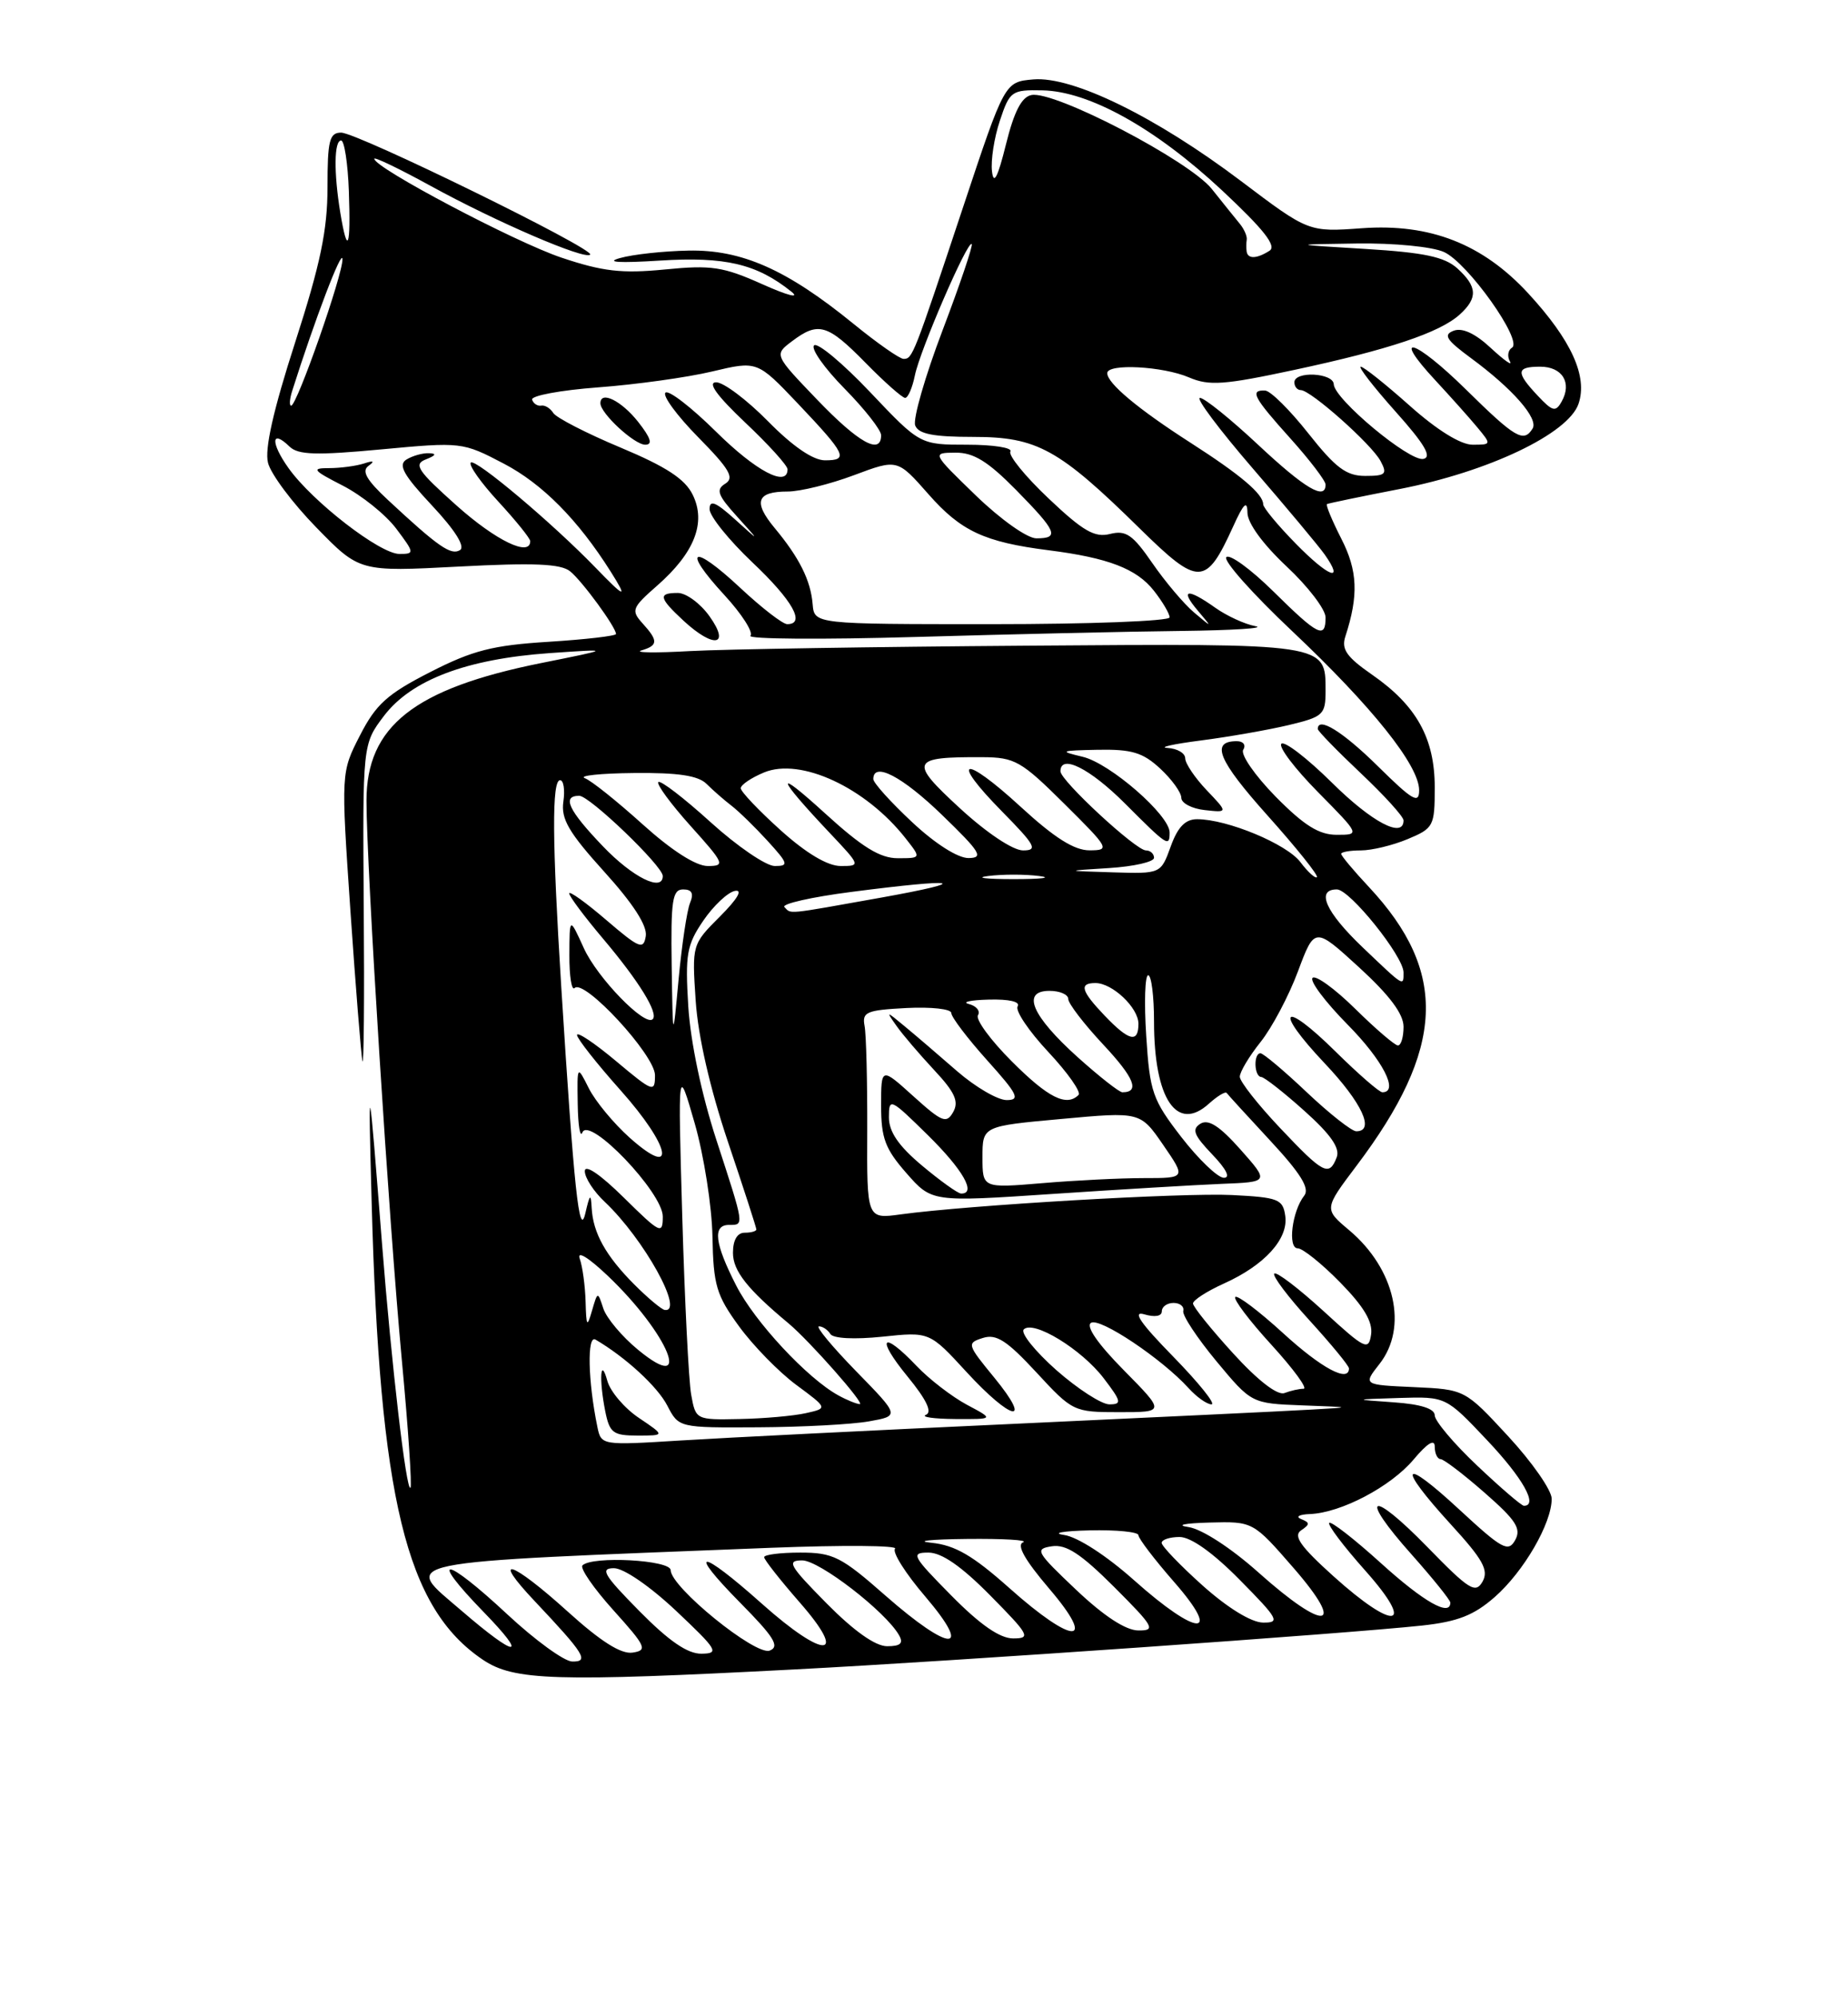 <?xml version="1.0" encoding="UTF-8" standalone="no"?>
<!DOCTYPE svg PUBLIC "-//W3C//DTD SVG 1.1//EN" "http://www.w3.org/Graphics/SVG/1.1/DTD/svg11.dtd" >
<svg xmlns="http://www.w3.org/2000/svg" xmlns:xlink="http://www.w3.org/1999/xlink" version="1.1" viewBox="0 0 237 256">
 <g >
 <path fill="currentColor"
d=" M 102.00 213.97 C 122.74 212.89 172.57 209.40 182.38 208.35 C 186.95 207.85 189.02 207.04 191.69 204.70 C 195.42 201.43 199.00 195.25 199.00 192.10 C 199.00 191.01 196.49 187.41 193.43 184.10 C 187.87 178.09 187.87 178.09 181.34 177.79 C 174.81 177.50 174.81 177.50 176.90 174.84 C 180.61 170.14 178.92 162.64 173.03 157.68 C 169.79 154.96 169.79 154.96 173.96 149.43 C 185.32 134.39 185.76 124.61 175.56 113.69 C 173.60 111.60 172.00 109.69 172.00 109.44 C 172.00 109.20 173.14 109.00 174.53 109.00 C 175.92 109.00 178.62 108.35 180.53 107.55 C 183.86 106.16 184.00 105.89 184.00 100.92 C 184.00 94.62 181.66 90.42 175.94 86.46 C 172.69 84.20 172.00 83.21 172.54 81.57 C 174.25 76.31 174.12 73.15 172.02 69.05 C 170.83 66.71 170.00 64.72 170.18 64.61 C 170.36 64.51 174.55 63.64 179.50 62.68 C 190.88 60.47 201.12 55.60 202.44 51.76 C 203.64 48.25 201.53 43.61 195.99 37.60 C 190.15 31.27 183.42 28.63 174.70 29.25 C 167.82 29.75 167.82 29.75 159.16 23.21 C 148.24 14.97 137.57 9.75 132.52 10.18 C 128.85 10.50 128.85 10.50 123.53 26.50 C 117.15 45.68 117.03 46.00 115.88 46.00 C 115.38 46.00 112.48 43.97 109.44 41.49 C 100.90 34.54 95.12 31.98 88.28 32.12 C 85.10 32.18 81.15 32.61 79.50 33.08 C 77.57 33.62 79.40 33.73 84.64 33.40 C 93.01 32.87 97.06 33.83 101.50 37.39 C 102.63 38.30 101.01 37.88 97.77 36.43 C 92.74 34.18 91.23 33.95 85.27 34.54 C 79.74 35.08 77.31 34.80 72.00 33.02 C 66.02 31.01 48.00 21.50 48.00 20.35 C 48.00 20.08 51.26 21.65 55.25 23.84 C 63.64 28.44 75.00 33.33 75.69 32.64 C 76.38 31.96 45.83 17.00 43.75 17.00 C 42.25 17.00 42.00 18.00 42.00 24.01 C 42.00 29.49 41.10 33.81 37.86 43.86 C 35.05 52.56 33.92 57.56 34.37 59.32 C 34.73 60.76 37.52 64.49 40.57 67.61 C 46.11 73.29 46.11 73.29 58.83 72.62 C 68.48 72.11 71.93 72.26 73.12 73.23 C 74.68 74.49 79.00 80.40 79.00 81.26 C 79.00 81.51 75.11 81.96 70.36 82.26 C 63.16 82.71 60.62 83.36 55.16 86.15 C 49.67 88.95 48.21 90.27 46.17 94.25 C 43.73 99.00 43.73 99.00 44.94 116.75 C 45.61 126.51 46.31 135.18 46.48 136.00 C 46.66 136.82 46.74 128.02 46.65 116.44 C 46.50 95.38 46.50 95.38 49.24 91.76 C 52.75 87.14 59.84 84.46 70.50 83.71 C 78.50 83.16 78.50 83.16 69.38 84.99 C 53.12 88.26 47.00 93.08 47.00 102.63 C 47.00 111.11 49.88 156.67 51.54 174.40 C 52.36 183.15 52.85 190.48 52.64 190.69 C 52.11 191.23 50.22 175.06 49.00 159.50 C 47.26 137.30 47.20 137.05 47.66 154.00 C 48.69 192.18 52.06 206.08 61.92 212.73 C 65.91 215.42 71.15 215.58 102.00 213.97 Z  M 65.11 206.96 C 57.02 199.41 54.78 199.16 62.03 206.62 C 67.87 212.62 66.27 212.55 59.25 206.50 C 51.58 199.90 49.40 200.34 99.00 198.38 C 108.08 198.03 115.18 198.08 114.79 198.50 C 114.39 198.92 116.13 201.68 118.66 204.63 C 124.87 211.91 121.89 211.83 113.54 204.50 C 107.88 199.52 106.84 199.00 102.64 199.00 C 100.09 199.00 98.00 199.26 98.00 199.59 C 98.00 199.91 100.04 202.50 102.52 205.34 C 108.89 212.60 105.79 212.75 97.74 205.58 C 89.73 198.43 87.95 198.36 94.96 205.46 C 99.30 209.85 100.03 211.05 98.71 211.56 C 96.90 212.25 86.03 203.44 86.01 201.25 C 86.00 199.94 75.94 199.40 74.70 200.64 C 74.35 200.99 76.13 203.57 78.67 206.39 C 82.87 211.05 83.08 211.53 81.12 211.82 C 79.65 212.04 77.04 210.39 72.82 206.57 C 65.56 200.01 62.84 199.16 68.60 205.25 C 74.97 212.00 75.60 213.01 73.37 212.96 C 72.34 212.93 68.63 210.23 65.11 206.96 Z  M 82.00 206.50 C 77.42 201.86 76.91 201.00 78.74 201.00 C 79.99 201.00 83.35 203.31 86.70 206.46 C 92.02 211.48 92.29 211.93 89.97 211.96 C 88.19 211.99 85.80 210.35 82.00 206.50 Z  M 106.00 205.50 C 101.21 200.65 100.84 200.00 102.88 200.00 C 105.08 200.00 113.59 206.57 115.30 209.59 C 115.89 210.63 115.49 211.00 113.77 211.00 C 112.26 211.00 109.50 209.04 106.00 205.50 Z  M 122.00 204.50 C 116.98 199.42 116.76 199.00 119.07 199.00 C 120.77 199.00 123.30 200.75 127.00 204.50 C 132.02 209.58 132.24 210.00 129.93 210.00 C 128.23 210.00 125.70 208.25 122.00 204.50 Z  M 129.44 203.54 C 124.75 199.37 122.49 198.05 119.44 197.74 C 117.27 197.52 119.33 197.30 124.00 197.25 C 128.68 197.20 131.92 197.39 131.21 197.68 C 130.34 198.02 131.43 199.95 134.54 203.60 C 140.80 210.92 137.68 210.89 129.44 203.54 Z  M 138.00 203.76 C 132.86 198.89 132.66 198.53 134.90 198.19 C 136.73 197.91 138.62 199.15 142.89 203.41 C 148.00 208.52 148.27 209.00 145.99 208.98 C 144.37 208.97 141.57 207.14 138.00 203.76 Z  M 145.46 202.56 C 141.89 199.38 138.20 196.99 136.46 196.74 C 134.83 196.50 136.31 196.23 139.75 196.15 C 143.19 196.07 146.00 196.35 146.00 196.77 C 146.00 197.19 148.06 199.89 150.58 202.77 C 156.85 209.94 153.59 209.81 145.46 202.56 Z  M 154.23 203.22 C 151.33 200.62 148.97 198.16 148.98 197.75 C 148.99 197.34 150.03 197.00 151.28 197.00 C 152.73 197.00 155.57 199.02 159.00 202.50 C 163.96 207.52 164.22 208.00 161.97 207.97 C 160.47 207.95 157.43 206.08 154.23 203.22 Z  M 161.43 201.58 C 157.88 198.41 154.15 195.99 152.43 195.73 C 150.74 195.48 151.86 195.24 155.10 195.15 C 160.70 195.00 160.70 195.00 165.92 201.00 C 172.74 208.85 169.98 209.21 161.43 201.58 Z  M 171.00 202.02 C 166.78 198.22 165.82 196.85 166.86 196.15 C 168.01 195.38 168.01 195.16 166.86 194.70 C 166.11 194.40 166.62 194.11 168.00 194.06 C 172.00 193.90 178.36 190.55 181.29 187.07 C 183.06 184.96 184.00 184.39 184.00 185.42 C 184.00 186.29 184.34 187.01 184.75 187.02 C 185.16 187.03 187.71 188.97 190.40 191.33 C 194.44 194.86 195.13 195.94 194.31 197.41 C 193.43 198.99 192.64 198.56 187.16 193.49 C 179.71 186.59 179.06 187.72 186.07 195.39 C 190.20 199.90 190.95 201.26 190.13 202.72 C 189.23 204.29 188.42 203.79 183.08 198.31 C 175.73 190.77 174.13 191.51 181.04 199.25 C 183.77 202.32 186.00 205.09 186.00 205.41 C 186.00 207.26 182.59 205.32 177.13 200.38 C 173.71 197.28 170.71 194.95 170.47 195.19 C 170.23 195.44 172.31 198.19 175.10 201.32 C 181.65 208.68 178.91 209.15 171.00 202.02 Z  M 189.44 187.85 C 186.45 185.03 184.00 182.12 184.00 181.41 C 184.00 180.55 182.21 179.98 178.75 179.74 C 173.50 179.37 173.50 179.37 179.46 179.18 C 185.43 179.00 185.43 179.00 190.71 184.59 C 195.30 189.44 197.30 193.00 195.44 193.00 C 195.13 193.00 192.43 190.68 189.44 187.85 Z  M 76.61 182.88 C 75.40 177.02 75.27 171.05 76.37 171.70 C 80.23 173.96 84.32 177.72 85.58 180.16 C 87.05 183.00 87.05 183.00 97.28 182.94 C 102.90 182.91 109.27 182.57 111.44 182.18 C 115.39 181.48 115.39 181.48 109.78 175.74 C 106.70 172.58 104.56 170.00 105.03 170.00 C 105.50 170.00 106.15 170.44 106.49 170.98 C 106.85 171.56 109.55 171.70 113.15 171.33 C 119.21 170.69 119.21 170.69 123.95 175.85 C 129.73 182.14 132.54 182.72 127.52 176.58 C 124.01 172.31 123.97 172.15 126.05 171.49 C 127.77 170.94 129.12 171.81 132.91 175.90 C 137.55 180.93 137.71 181.00 143.53 181.00 C 149.43 181.00 149.43 181.00 144.12 175.62 C 140.79 172.25 139.22 169.98 139.92 169.55 C 141.07 168.84 149.04 174.18 152.42 177.91 C 153.46 179.06 154.79 180.00 155.37 180.00 C 155.96 180.00 153.75 177.25 150.47 173.89 C 146.26 169.59 145.16 167.99 146.75 168.46 C 148.10 168.86 149.00 168.71 149.00 168.07 C 149.00 167.48 149.68 167.00 150.50 167.00 C 151.33 167.00 151.89 167.46 151.75 168.03 C 151.61 168.59 153.53 171.49 156.00 174.47 C 160.50 179.88 160.50 179.88 167.00 180.13 C 173.50 180.37 173.50 180.37 168.00 180.68 C 164.97 180.86 147.88 181.67 130.00 182.50 C 112.12 183.32 92.91 184.28 87.30 184.63 C 77.14 185.26 77.10 185.26 76.61 182.88 Z  M 81.94 181.74 C 80.09 180.50 78.27 178.36 77.89 176.99 C 77.01 173.80 76.80 176.76 77.62 180.88 C 78.18 183.67 78.63 184.00 81.77 184.00 C 85.30 184.00 85.30 184.00 81.94 181.74 Z  M 124.00 180.05 C 122.08 179.02 119.18 176.79 117.56 175.09 C 113.12 170.42 112.26 171.39 116.38 176.42 C 118.81 179.38 119.59 181.00 118.75 181.34 C 118.06 181.62 119.75 181.86 122.50 181.88 C 127.50 181.91 127.50 181.91 124.00 180.05 Z  M 88.64 178.75 C 88.32 176.96 87.81 166.72 87.50 156.00 C 86.94 136.50 86.94 136.50 89.10 144.00 C 90.28 148.12 91.30 154.65 91.37 158.50 C 91.49 164.72 91.86 166.00 94.78 170.00 C 96.58 172.47 99.88 175.85 102.11 177.50 C 106.17 180.50 106.17 180.50 103.34 181.13 C 101.78 181.48 97.96 181.82 94.86 181.88 C 89.25 182.00 89.22 181.98 88.64 178.75 Z  M 107.50 178.84 C 103.54 176.67 96.78 169.41 94.42 164.78 C 91.64 159.36 91.36 157.00 93.50 157.00 C 95.46 157.00 95.50 157.23 91.87 146.10 C 89.97 140.27 88.56 133.56 88.27 129.00 C 87.86 122.31 88.07 121.12 90.19 118.01 C 91.50 116.09 93.33 114.37 94.25 114.19 C 95.30 113.99 94.59 115.21 92.34 117.46 C 88.75 121.05 88.74 121.07 89.22 128.28 C 89.53 132.85 91.05 139.48 93.35 146.33 C 95.36 152.29 97.00 157.35 97.00 157.58 C 97.00 157.81 96.33 158.00 95.50 158.00 C 94.55 158.00 94.00 158.95 94.00 160.58 C 94.00 162.89 95.84 165.22 101.14 169.63 C 103.84 171.89 111.00 180.00 110.26 179.97 C 109.84 179.95 108.60 179.45 107.50 178.84 Z  M 135.47 175.61 C 132.74 173.19 130.86 170.85 131.29 170.40 C 132.51 169.15 138.71 172.93 141.55 176.66 C 143.82 179.63 143.90 180.00 142.27 180.00 C 141.27 180.00 138.21 178.02 135.47 175.61 Z  M 158.15 173.47 C 155.32 170.37 153.00 167.49 153.00 167.07 C 153.00 166.65 154.78 165.50 156.95 164.52 C 162.18 162.17 165.25 158.79 164.83 155.85 C 164.53 153.70 163.95 153.47 158.00 153.17 C 151.68 152.86 124.23 154.46 115.51 155.65 C 111.17 156.25 111.17 156.25 111.22 144.87 C 111.24 138.62 111.09 132.60 110.88 131.50 C 110.54 129.71 111.11 129.47 116.25 129.20 C 119.41 129.04 122.00 129.32 122.00 129.84 C 122.00 130.36 124.07 133.08 126.59 135.89 C 130.53 140.27 130.89 141.00 129.10 141.00 C 127.95 141.00 125.09 139.33 122.75 137.30 C 120.41 135.26 117.39 132.67 116.03 131.55 C 113.62 129.55 113.60 129.55 114.98 131.50 C 115.75 132.60 117.93 135.14 119.80 137.15 C 122.46 139.99 123.00 141.18 122.25 142.52 C 121.39 144.06 120.83 143.84 117.14 140.51 C 113.00 136.77 113.00 136.77 113.00 141.72 C 113.00 145.88 113.52 147.26 116.25 150.37 C 119.50 154.07 119.50 154.07 135.00 153.03 C 143.53 152.46 153.26 151.88 156.64 151.74 C 162.78 151.50 162.78 151.50 159.08 147.33 C 156.41 144.32 154.97 143.40 153.95 144.03 C 152.81 144.74 153.10 145.49 155.45 147.95 C 157.29 149.87 157.84 150.98 156.94 150.96 C 156.15 150.93 153.70 148.58 151.50 145.74 C 147.80 140.95 147.46 139.98 147.00 132.78 C 146.72 128.50 146.84 125.00 147.25 125.00 C 147.66 125.00 148.00 127.67 148.00 130.93 C 148.00 140.84 150.92 145.20 155.04 141.46 C 156.13 140.48 157.15 139.86 157.32 140.09 C 157.48 140.32 160.01 143.08 162.94 146.24 C 166.81 150.41 167.99 152.32 167.27 153.24 C 165.70 155.22 165.11 160.00 166.43 160.00 C 167.06 160.00 169.52 161.97 171.88 164.38 C 174.91 167.47 176.07 169.42 175.84 171.04 C 175.52 173.16 175.08 172.95 169.72 168.03 C 166.53 165.12 163.70 162.96 163.42 163.24 C 163.15 163.52 165.19 166.23 167.96 169.26 C 170.73 172.30 173.00 175.05 173.00 175.39 C 173.00 177.26 169.48 175.38 164.55 170.87 C 161.46 168.05 158.70 165.96 158.42 166.24 C 158.15 166.52 160.23 169.28 163.06 172.37 C 165.89 175.47 167.74 178.00 167.18 178.00 C 166.62 178.00 165.52 178.25 164.73 178.55 C 163.84 178.89 161.34 176.97 158.15 173.47 Z  M 81.81 172.99 C 79.78 171.32 77.79 168.95 77.38 167.73 C 76.65 165.50 76.65 165.50 75.92 168.00 C 75.29 170.19 75.19 170.05 75.10 166.83 C 75.04 164.81 74.71 162.34 74.35 161.33 C 73.97 160.26 75.44 161.15 77.92 163.50 C 85.75 170.94 89.03 178.95 81.81 172.99 Z  M 81.36 164.65 C 77.68 160.96 76.05 158.03 75.88 154.82 C 75.78 152.91 75.64 153.03 75.07 155.50 C 74.29 158.87 73.61 152.44 71.98 126.50 C 70.81 107.79 70.76 100.00 71.83 100.00 C 72.28 100.00 72.47 101.24 72.25 102.75 C 71.93 104.97 72.94 106.70 77.50 111.74 C 81.20 115.82 83.03 118.66 82.82 119.98 C 82.53 121.78 82.00 121.56 77.75 117.92 C 75.14 115.68 73.00 114.15 73.00 114.51 C 73.00 114.88 74.96 117.50 77.36 120.34 C 81.94 125.76 84.47 129.86 83.71 130.63 C 82.71 131.62 76.61 125.34 74.88 121.54 C 73.04 117.50 73.04 117.50 73.02 122.42 C 73.01 125.12 73.31 127.02 73.69 126.64 C 74.92 125.41 84.00 135.24 84.00 137.81 C 84.00 140.07 83.76 139.99 79.00 136.00 C 76.25 133.70 74.00 132.19 74.00 132.66 C 74.01 133.12 76.52 136.31 79.58 139.74 C 86.03 146.97 86.86 151.26 80.76 145.83 C 78.71 144.00 76.35 141.15 75.52 139.50 C 74.01 136.50 74.01 136.50 74.09 141.50 C 74.13 144.25 74.40 145.89 74.69 145.15 C 75.56 142.99 85.00 152.86 85.00 155.92 C 85.00 158.27 84.69 158.12 80.00 153.50 C 76.97 150.51 75.00 149.18 75.00 150.11 C 75.00 150.96 76.15 152.73 77.56 154.05 C 82.56 158.76 87.84 168.26 85.25 167.90 C 84.84 167.84 83.09 166.38 81.36 164.65 Z  M 118.25 149.40 C 115.23 146.87 114.00 145.07 114.00 143.20 C 114.00 140.67 114.18 140.76 119.00 145.50 C 123.51 149.94 125.27 153.03 123.25 152.98 C 122.84 152.97 120.59 151.36 118.25 149.40 Z  M 126.00 148.32 C 126.00 144.34 126.00 144.34 136.12 143.42 C 146.24 142.49 146.24 142.49 149.17 146.74 C 152.10 151.00 152.10 151.00 146.70 151.00 C 143.73 151.00 137.86 151.29 133.65 151.65 C 126.00 152.29 126.00 152.29 126.00 148.32 Z  M 164.15 144.56 C 161.32 141.57 159.00 138.62 159.00 138.01 C 159.00 137.39 160.20 135.39 161.66 133.56 C 163.13 131.72 165.29 127.64 166.46 124.50 C 168.60 118.78 168.60 118.78 174.30 123.99 C 178.20 127.56 180.00 129.96 180.00 131.60 C 180.00 132.92 179.68 134.00 179.28 134.00 C 178.89 134.00 176.43 131.89 173.81 129.31 C 171.19 126.73 168.72 124.94 168.33 125.34 C 167.94 125.73 169.95 128.41 172.81 131.31 C 177.36 135.91 179.46 140.00 177.28 140.00 C 176.89 140.00 174.20 137.66 171.31 134.81 C 164.45 128.03 163.26 129.28 169.89 136.29 C 174.68 141.35 176.37 145.00 173.94 145.00 C 173.36 145.00 170.50 142.75 167.59 140.00 C 164.69 137.25 162.01 135.00 161.65 135.00 C 160.74 135.00 160.83 137.99 161.75 138.04 C 162.16 138.07 164.65 140.02 167.28 142.38 C 170.66 145.40 171.88 147.16 171.43 148.33 C 170.46 150.85 169.73 150.47 164.15 144.56 Z  M 129.77 136.05 C 127.04 133.33 125.09 130.66 125.42 130.13 C 125.75 129.59 125.23 128.94 124.26 128.69 C 123.29 128.44 124.44 128.18 126.81 128.12 C 129.42 128.05 130.88 128.39 130.51 128.99 C 130.17 129.53 131.94 132.16 134.44 134.83 C 136.94 137.50 138.68 139.98 138.32 140.34 C 136.78 141.89 134.41 140.70 129.77 136.05 Z  M 138.23 135.52 C 132.31 130.20 130.95 127.00 134.59 127.00 C 135.92 127.00 137.00 127.47 137.00 128.04 C 137.00 128.62 139.02 131.25 141.49 133.89 C 145.48 138.15 146.22 140.00 143.94 140.00 C 143.54 140.00 140.97 137.98 138.23 135.52 Z  M 86.14 123.75 C 86.02 115.40 86.23 114.00 87.61 114.00 C 88.74 114.00 89.00 114.51 88.49 115.75 C 88.10 116.71 87.44 121.10 87.03 125.50 C 86.29 133.50 86.29 133.50 86.14 123.75 Z  M 141.69 130.20 C 138.64 127.01 138.35 126.00 140.49 126.00 C 142.66 126.00 146.00 129.16 146.00 131.22 C 146.00 133.73 144.79 133.44 141.69 130.20 Z  M 174.75 121.42 C 170.00 116.89 168.72 114.00 171.45 114.00 C 173.11 114.00 180.00 122.58 180.00 124.64 C 180.00 126.47 180.13 126.55 174.75 121.42 Z  M 100.60 116.26 C 100.19 115.86 104.05 114.98 109.18 114.32 C 123.00 112.53 124.96 112.90 113.00 115.05 C 100.57 117.27 101.51 117.18 100.60 116.26 Z  M 77.33 108.48 C 72.89 103.85 72.02 102.00 74.29 102.00 C 75.62 102.00 85.00 111.01 85.00 112.28 C 85.00 114.37 81.14 112.46 77.33 108.48 Z  M 126.75 112.28 C 128.54 112.05 131.46 112.05 133.25 112.28 C 135.04 112.50 133.57 112.68 130.00 112.68 C 126.42 112.68 124.96 112.50 126.75 112.28 Z  M 166.78 110.51 C 165.04 108.18 157.39 105.00 153.52 105.00 C 152.01 105.00 151.04 106.00 150.14 108.50 C 148.87 112.00 148.87 112.00 142.69 111.81 C 136.50 111.62 136.50 111.62 142.25 111.26 C 145.41 111.06 148.00 110.47 148.00 109.95 C 148.00 109.43 147.53 109.00 146.96 109.00 C 145.67 109.00 136.00 100.05 136.00 98.86 C 136.00 96.60 139.77 98.48 144.29 103.00 C 149.73 108.45 150.00 108.62 150.00 106.70 C 150.00 104.48 142.36 97.83 138.85 97.00 C 135.78 96.27 135.94 96.20 140.79 96.10 C 145.14 96.02 146.57 96.45 148.79 98.51 C 150.28 99.89 151.50 101.58 151.50 102.26 C 151.50 102.94 152.85 103.65 154.50 103.83 C 157.50 104.16 157.50 104.16 154.75 101.28 C 153.24 99.69 152.00 97.85 152.00 97.20 C 152.00 96.54 150.99 95.94 149.75 95.87 C 148.51 95.80 150.43 95.37 154.00 94.91 C 157.57 94.45 162.64 93.56 165.25 92.94 C 169.72 91.87 170.00 91.61 170.00 88.52 C 170.00 82.43 170.26 82.47 131.59 82.76 C 112.29 82.90 92.90 83.21 88.50 83.45 C 84.10 83.70 81.29 83.66 82.25 83.37 C 84.41 82.73 84.44 82.14 82.40 79.89 C 80.91 78.24 81.04 77.90 84.28 75.06 C 89.07 70.86 90.59 66.98 88.84 63.42 C 87.85 61.39 85.44 59.82 79.57 57.36 C 75.21 55.54 71.34 53.54 70.96 52.94 C 70.58 52.33 69.89 51.90 69.41 51.99 C 68.94 52.08 68.41 51.73 68.24 51.23 C 68.07 50.72 71.89 50.01 76.72 49.65 C 81.55 49.29 88.11 48.38 91.31 47.62 C 97.11 46.24 97.11 46.24 102.31 51.71 C 108.52 58.26 108.88 59.00 105.80 59.00 C 104.27 59.00 101.66 57.21 98.50 54.00 C 95.79 51.25 92.80 49.00 91.85 49.00 C 90.69 49.00 91.92 50.70 95.56 54.15 C 98.55 56.97 101.00 59.67 101.00 60.15 C 101.00 62.53 96.94 60.39 91.81 55.31 C 88.64 52.18 85.73 49.94 85.34 50.33 C 84.94 50.72 86.84 53.30 89.56 56.06 C 93.56 60.12 94.22 61.25 93.02 61.99 C 91.78 62.75 92.03 63.46 94.52 66.20 C 97.50 69.50 97.50 69.50 94.25 66.56 C 91.78 64.33 91.00 64.02 91.00 65.26 C 91.00 66.15 93.48 69.23 96.50 72.09 C 101.65 76.96 103.36 80.00 100.96 80.00 C 100.38 80.00 97.68 77.91 94.94 75.35 C 88.79 69.60 87.35 70.25 92.90 76.27 C 95.14 78.70 96.64 81.05 96.24 81.49 C 95.83 81.92 105.40 81.99 117.50 81.64 C 129.60 81.29 144.90 80.94 151.50 80.87 C 158.10 80.79 162.38 80.52 161.01 80.26 C 159.65 80.01 157.33 78.94 155.86 77.90 C 152.27 75.35 151.27 75.50 153.60 78.25 C 155.50 80.50 155.50 80.50 153.13 78.50 C 151.83 77.40 149.42 74.55 147.78 72.17 C 145.27 68.53 144.40 67.93 142.36 68.44 C 140.40 68.94 138.90 68.08 134.49 63.90 C 131.49 61.07 129.28 58.35 129.58 57.87 C 129.88 57.39 127.39 57.00 124.05 57.00 C 117.98 57.00 117.98 57.00 111.58 50.25 C 108.06 46.54 104.83 43.85 104.40 44.27 C 103.97 44.70 105.73 47.19 108.31 49.81 C 110.89 52.43 113.00 55.12 113.00 55.78 C 113.00 58.37 110.12 56.77 104.81 51.24 C 99.27 45.47 99.27 45.47 101.57 43.74 C 104.95 41.19 106.12 41.53 111.00 46.50 C 113.43 48.98 115.72 51.00 116.08 51.00 C 116.45 51.00 117.01 49.70 117.33 48.12 C 117.97 44.92 124.10 30.76 124.62 31.28 C 124.80 31.47 123.12 36.44 120.88 42.34 C 118.64 48.23 117.06 53.72 117.37 54.53 C 117.79 55.63 119.69 56.00 124.83 56.00 C 133.00 56.00 135.78 57.53 146.19 67.76 C 153.75 75.18 154.65 75.16 158.14 67.50 C 159.49 64.52 159.96 64.07 159.98 65.71 C 159.99 67.05 161.96 69.75 165.00 72.60 C 167.75 75.17 170.00 78.11 170.00 79.14 C 170.00 81.95 169.04 81.47 163.31 75.81 C 160.41 72.95 157.70 70.98 157.27 71.41 C 156.85 71.85 160.63 76.10 165.67 80.85 C 175.98 90.58 182.00 98.11 182.00 101.29 C 182.00 103.09 181.16 102.60 176.72 98.22 C 172.21 93.77 169.00 91.78 169.00 93.44 C 169.00 93.69 171.47 96.23 174.50 99.09 C 177.53 101.95 180.00 104.67 180.00 105.15 C 180.00 107.53 175.94 105.39 170.81 100.31 C 167.64 97.18 164.73 94.94 164.33 95.33 C 163.94 95.73 166.05 98.51 169.02 101.52 C 174.43 107.00 174.43 107.00 171.43 107.00 C 169.16 107.00 167.25 105.81 163.59 102.10 C 160.94 99.40 159.07 96.70 159.44 96.10 C 159.82 95.49 159.45 95.00 158.62 95.00 C 155.20 95.00 156.21 97.44 162.57 104.54 C 166.27 108.67 169.11 112.22 168.89 112.43 C 168.68 112.63 167.73 111.77 166.78 110.51 Z  M 91.00 79.00 C 89.83 77.35 87.99 76.00 86.93 76.00 C 84.37 76.00 84.49 76.62 87.65 79.55 C 91.54 83.15 93.71 82.80 91.00 79.00 Z  M 81.83 54.06 C 79.69 51.36 77.00 50.03 77.00 51.69 C 77.00 52.98 81.35 57.00 82.75 57.00 C 83.74 57.00 83.47 56.14 81.83 54.06 Z  M 82.42 105.66 C 79.16 102.72 75.83 100.05 75.00 99.74 C 74.17 99.42 77.02 99.12 81.32 99.08 C 86.97 99.02 89.55 99.41 90.62 100.48 C 91.43 101.29 92.86 102.54 93.80 103.26 C 94.73 103.97 96.82 106.01 98.44 107.78 C 101.10 110.70 101.19 111.00 99.36 111.00 C 98.25 111.00 94.54 108.47 91.13 105.38 C 87.71 102.28 84.70 99.97 84.43 100.24 C 84.16 100.50 86.02 103.03 88.56 105.86 C 92.91 110.69 93.04 111.00 90.76 111.00 C 89.24 111.00 86.14 109.01 82.42 105.66 Z  M 100.11 106.41 C 97.30 103.88 95.00 101.46 95.00 101.03 C 95.00 100.60 96.34 99.69 97.98 99.01 C 102.67 97.06 111.02 100.94 116.13 107.44 C 118.15 110.00 118.15 110.00 115.13 110.00 C 112.86 110.00 110.56 108.58 105.81 104.25 C 99.23 98.25 99.51 99.46 106.40 106.75 C 110.38 110.96 110.39 111.00 107.82 111.00 C 106.14 111.00 103.41 109.38 100.11 106.41 Z  M 116.96 105.36 C 114.23 102.81 112.00 100.34 112.00 99.86 C 112.00 97.58 115.72 99.52 120.84 104.48 C 125.75 109.23 126.19 109.96 124.21 109.98 C 122.84 109.99 119.91 108.13 116.96 105.36 Z  M 123.10 103.59 C 116.54 97.56 116.78 97.00 126.00 97.05 C 130.15 97.07 130.97 97.54 136.50 103.03 C 142.27 108.75 142.39 108.98 139.74 108.99 C 137.78 109.00 135.23 107.39 130.91 103.42 C 123.52 96.63 121.69 97.09 128.52 104.02 C 132.79 108.36 133.14 109.00 131.20 109.00 C 129.91 109.00 126.53 106.75 123.10 103.59 Z  M 104.22 77.45 C 103.97 74.39 102.52 71.49 99.34 67.67 C 96.56 64.32 97.04 63.00 101.02 63.00 C 102.62 63.00 106.44 62.06 109.51 60.91 C 115.09 58.82 115.09 58.82 119.07 63.34 C 123.24 68.08 126.24 69.48 134.50 70.53 C 142.13 71.50 145.77 72.90 147.98 75.71 C 149.09 77.12 150.00 78.66 150.00 79.13 C 150.00 79.61 139.75 80.00 127.22 80.00 C 104.44 80.00 104.44 80.00 104.22 77.45 Z  M 76.36 72.74 C 70.80 67.00 60.95 58.72 60.38 59.29 C 60.07 59.60 61.66 61.85 63.91 64.29 C 66.16 66.73 68.00 69.01 68.00 69.36 C 68.00 71.42 63.62 69.31 58.57 64.81 C 53.54 60.32 53.00 59.51 54.62 58.88 C 55.92 58.37 56.03 58.12 55.00 58.09 C 54.17 58.06 52.88 58.43 52.11 58.91 C 51.03 59.60 51.75 60.89 55.41 64.80 C 58.38 67.97 59.69 70.07 58.99 70.51 C 57.84 71.22 56.20 70.08 49.76 64.09 C 47.00 61.52 46.34 60.37 47.26 59.71 C 48.10 59.10 47.91 59.00 46.67 59.41 C 45.66 59.73 43.65 60.00 42.21 60.00 C 39.89 60.00 40.10 60.27 43.97 62.25 C 46.38 63.49 49.46 65.96 50.81 67.75 C 53.17 70.89 53.18 71.00 51.22 71.00 C 48.73 71.00 40.06 64.29 37.01 60.01 C 34.68 56.75 34.76 54.93 37.13 57.24 C 38.23 58.31 40.57 58.38 48.89 57.60 C 59.18 56.64 59.32 56.66 64.60 59.42 C 69.56 62.01 74.12 66.62 78.31 73.25 C 80.55 76.80 80.20 76.71 76.36 72.74 Z  M 166.19 69.69 C 163.88 67.34 162.00 65.07 162.00 64.64 C 162.00 63.32 159.11 60.87 152.67 56.74 C 145.98 52.45 142.00 49.13 142.00 47.83 C 142.00 46.56 149.13 46.93 152.50 48.38 C 155.07 49.48 156.99 49.34 166.00 47.41 C 178.11 44.82 184.65 42.63 187.20 40.32 C 189.55 38.19 189.47 36.74 186.90 34.40 C 185.25 32.92 182.66 32.37 175.15 31.91 C 165.50 31.33 165.50 31.33 174.00 31.21 C 178.75 31.14 183.68 31.62 185.18 32.30 C 188.22 33.66 195.34 43.67 193.91 44.56 C 193.39 44.88 193.27 45.67 193.64 46.32 C 194.01 46.97 192.92 46.20 191.21 44.62 C 189.20 42.74 187.53 41.97 186.43 42.39 C 185.06 42.91 185.47 43.56 188.62 45.88 C 193.98 49.82 197.34 53.65 196.55 54.93 C 195.40 56.78 194.34 56.16 188.00 49.92 C 181.41 43.44 178.28 42.51 184.10 48.77 C 186.00 50.82 188.41 53.51 189.44 54.75 C 191.29 56.98 191.29 57.00 188.85 57.00 C 187.32 57.00 184.29 55.12 180.79 52.00 C 177.70 49.25 174.88 47.00 174.51 47.00 C 174.14 47.00 176.15 49.59 178.97 52.75 C 182.72 56.94 183.68 58.59 182.54 58.82 C 180.77 59.19 171.11 51.16 171.05 49.25 C 170.99 47.78 166.00 47.53 166.00 49.00 C 166.00 49.55 166.37 50.00 166.82 50.00 C 168.09 50.00 175.90 56.94 177.05 59.09 C 177.95 60.77 177.71 61.00 175.08 61.00 C 172.66 61.00 171.29 59.97 167.80 55.56 C 165.43 52.56 162.94 50.09 162.25 50.06 C 160.24 49.97 160.74 50.92 165.50 56.21 C 167.97 58.96 170.00 61.62 170.00 62.11 C 170.00 64.19 167.36 62.63 161.34 57.00 C 157.81 53.70 154.46 51.00 153.89 51.00 C 153.32 51.00 156.38 55.08 160.68 60.06 C 164.98 65.04 169.13 70.00 169.89 71.08 C 172.48 74.76 170.39 73.98 166.19 69.69 Z  M 125.16 63.52 C 119.50 58.04 119.50 58.04 122.54 58.02 C 124.86 58.00 126.69 59.13 130.29 62.78 C 135.56 68.14 135.92 69.00 132.91 69.00 C 131.74 69.00 128.35 66.60 125.16 63.52 Z  M 197.20 50.71 C 194.37 47.70 194.43 47.00 197.53 47.00 C 200.36 47.00 201.63 49.06 200.28 51.46 C 199.51 52.85 199.11 52.75 197.20 50.71 Z  M 37.48 50.08 C 40.37 40.97 43.86 31.82 43.92 33.20 C 44.01 35.09 38.08 52.00 37.34 52.00 C 37.08 52.00 37.14 51.13 37.48 50.08 Z  M 159.88 32.25 C 159.82 31.84 159.82 31.15 159.89 30.72 C 159.96 30.29 159.57 29.39 159.03 28.72 C 158.48 28.05 156.84 26.02 155.40 24.21 C 152.47 20.57 135.28 11.61 132.29 12.18 C 131.03 12.41 130.06 14.27 129.01 18.51 C 127.96 22.75 127.43 23.76 127.22 21.97 C 127.05 20.57 127.50 17.65 128.23 15.47 C 129.49 11.68 129.73 11.50 133.67 11.58 C 139.67 11.69 148.18 16.43 156.72 24.40 C 162.09 29.42 163.76 31.54 162.81 32.14 C 161.17 33.18 160.04 33.22 159.88 32.25 Z  M 43.64 27.25 C 42.80 22.13 42.84 18.00 43.75 18.01 C 44.16 18.01 44.61 20.94 44.74 24.51 C 45.00 31.79 44.57 32.87 43.64 27.25 Z "/>
</g>
</svg>